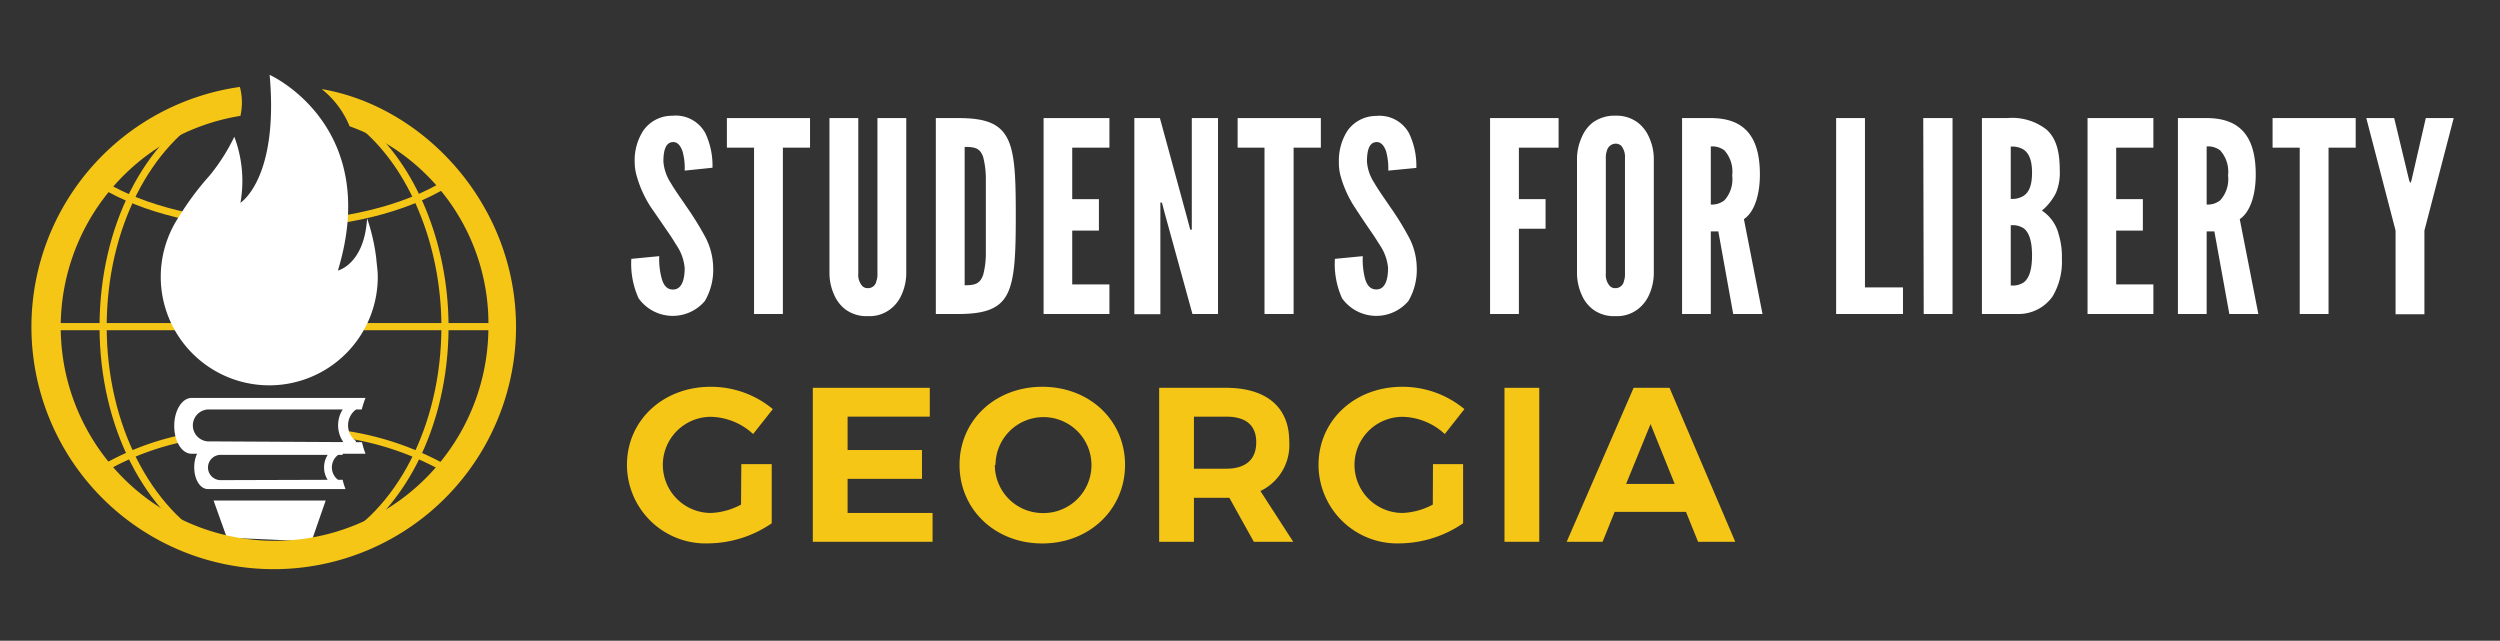 <svg id="Layer_1" data-name="Layer 1" xmlns="http://www.w3.org/2000/svg" viewBox="0 0 268.88 68.91"><rect x="0" y="0" width="268.88" height="68.91" fill="#333333" stroke="none"/><defs><style>.cls-1{fill:#f6c617;}.cls-2{fill:#fff;}.cls-3,.cls-4,.cls-5{fill:none;stroke-miterlimit:10;}.cls-3{stroke:#f6c617;stroke-width:0.77px;}.cls-4,.cls-5{stroke:#fff;}.cls-4{stroke-width:1.07px;}.cls-5{stroke-width:0.84px;}</style></defs><title>logo</title><path class="cls-1" d="M79.73,49.92H83v6.36a12.23,12.23,0,0,1-6.72,2.16A8.47,8.47,0,0,1,67.43,50c0-4.78,3.88-8.4,9-8.4A10.42,10.42,0,0,1,83.12,44L81,46.68a6.91,6.91,0,0,0-4.54-1.85,5.17,5.17,0,1,0,0,10.34,7.45,7.45,0,0,0,3.24-.9Z"/><path class="cls-1" d="M100,41.71v3.1H91.16V48.4h8v3.1h-8v3.67h9.14v3.1H87.42V41.71Z"/><path class="cls-1" d="M121,50c0,4.78-3.83,8.45-8.9,8.45s-8.9-3.65-8.9-8.45,3.84-8.4,8.9-8.4S121,45.18,121,50Zm-14,0a5.15,5.15,0,0,0,5.11,5.18A5.16,5.16,0,1,0,107.07,50Z"/><path class="cls-1" d="M134.85,58.27l-2.63-4.73h-3.81v4.73h-3.74V41.71h7.2c4.33,0,6.79,2.08,6.79,5.75a5.48,5.48,0,0,1-3.1,5.35l3.53,5.46Zm-6.44-7.86h3.46c2.06,0,3.24-.94,3.24-2.84s-1.18-2.76-3.24-2.76h-3.46Z"/><path class="cls-1" d="M154.12,49.92h3.24v6.36a12.26,12.26,0,0,1-6.72,2.16A8.47,8.47,0,0,1,141.81,50c0-4.78,3.88-8.4,9-8.4A10.42,10.42,0,0,1,157.5,44l-2.11,2.68a6.91,6.91,0,0,0-4.54-1.85,5.17,5.17,0,1,0,0,10.34,7.49,7.49,0,0,0,3.25-.9Z"/><path class="cls-1" d="M165.55,41.71V58.27h-3.74V41.71Z"/><path class="cls-1" d="M181.33,55.05h-7.67l-1.3,3.22H168.5l7.2-16.56h3.86l7.07,16.56h-4Zm-1.21-3-2.6-6.44-2.63,6.44Z"/><polyline class="cls-2" points="24.4 57.83 22.97 53.83 35.03 53.83 33.5 58.23"/><path class="cls-3" d="M38.24,12.81l.93.81C44.23,17.9,47.83,26,47.86,35.1c0,10.91-5,20.21-12.08,23.74"/><path class="cls-3" d="M36.89,46.68a31.36,31.36,0,0,1,11,3.72"/><path class="cls-2" d="M73.64,18.35a6.68,6.68,0,0,0-.23-2.07c-.2-.57-.51-1-1-1-.8,0-1.06.86-1.06,2.09a4.84,4.84,0,0,0,.77,2.27c.46.8,1.07,1.63,1.67,2.52a34.83,34.83,0,0,1,2,3.21,7.27,7.27,0,0,1,.91,3.3,6.65,6.65,0,0,1-.89,3.7,4.52,4.52,0,0,1-7.13-.29,9,9,0,0,1-.78-4.24l3-.29A8,8,0,0,0,71.18,30c.2.68.54,1.14,1.2,1.14.92,0,1.26-1,1.26-2.32a5.19,5.19,0,0,0-.8-2.32c-.26-.4-.51-.83-.8-1.26-.6-.86-1.26-1.84-2-2.9a12.08,12.08,0,0,1-1.52-3.27,5.63,5.63,0,0,1-.26-1.69,5.87,5.87,0,0,1,.92-3.32,3.75,3.75,0,0,1,3.12-1.61,3.62,3.62,0,0,1,3.56,1.87,8.21,8.21,0,0,1,.77,3.72Z"/><path class="cls-2" d="M78.18,15.88V12.7h8.94v3.18H84.2V33.77H81.1V15.88Z"/><path class="cls-2" d="M97.47,12.7V29.44a5.72,5.72,0,0,1-.52,2.3,3.9,3.9,0,0,1-1.23,1.54,3.67,3.67,0,0,1-2.38.72,3.78,3.78,0,0,1-2.41-.72,3.9,3.9,0,0,1-1.2-1.54,5.72,5.72,0,0,1-.52-2.3V12.7h3.1V29.44a1.79,1.79,0,0,0,.43,1.32.78.78,0,0,0,.6.23.9.9,0,0,0,.92-.77,2,2,0,0,0,.11-.78V12.7Z"/><path class="cls-2" d="M100.65,33.77V12.7h2.44c2.87,0,4.42.57,5.25,2.18s.91,4.24.91,8.37-.11,6.74-.91,8.34-2.38,2.18-5.25,2.18Zm3.1-3.09c1.06,0,1.66-.12,2-1.15a9,9,0,0,0,.28-2.24c0-1,0-2.35,0-4.07s0-3.07,0-4.07a9.37,9.37,0,0,0-.28-2.23c-.32-1-.92-1.12-2-1.12Z"/><path class="cls-2" d="M112.24,12.7h7.08v3.18h-4v5.54h2.87V24.8h-2.87v5.79h4v3.18h-7.08Z"/><path class="cls-2" d="M125.23,22.79l-.26-1h-.17v12H122V12.7h2.75l3,11,.26,1h.17v-12H131V33.77h-2.75Z"/><path class="cls-2" d="M133.11,15.88V12.7h8.95v3.18h-2.93V33.77H136V15.88Z"/><path class="cls-2" d="M149.31,18.35a7,7,0,0,0-.23-2.07c-.2-.57-.52-1-1-1-.81,0-1.06.86-1.06,2.09a4.73,4.73,0,0,0,.77,2.27c.46.8,1.06,1.63,1.66,2.52a31,31,0,0,1,2,3.21,7.16,7.16,0,0,1,.92,3.3,6.65,6.65,0,0,1-.89,3.7,4.53,4.53,0,0,1-7.14-.29,9,9,0,0,1-.77-4.24l3-.29a8,8,0,0,0,.25,2.44c.2.68.55,1.14,1.21,1.14.92,0,1.26-1,1.26-2.32a5.19,5.19,0,0,0-.8-2.32c-.26-.4-.52-.83-.81-1.26-.6-.86-1.26-1.84-1.95-2.9a12,12,0,0,1-1.51-3.27A5.33,5.33,0,0,1,144,17.4a5.94,5.94,0,0,1,.91-3.32A3.77,3.77,0,0,1,148,12.47a3.61,3.61,0,0,1,3.55,1.87,8.09,8.09,0,0,1,.78,3.72Z"/><path class="cls-2" d="M167.63,15.88h-4.27v5.54h2.87V24.6h-2.87v9.17h-3.1V12.7h7.37Z"/><path class="cls-2" d="M177.87,29.44a5.72,5.72,0,0,1-.52,2.3,4,4,0,0,1-1.23,1.54,3.69,3.69,0,0,1-2.38.72,3.76,3.76,0,0,1-2.41-.72,3.81,3.81,0,0,1-1.2-1.54,5.72,5.72,0,0,1-.52-2.3V17a5.64,5.64,0,0,1,.52-2.26,3.86,3.86,0,0,1,1.2-1.58,4,4,0,0,1,2.41-.72,3.87,3.87,0,0,1,2.38.72,4,4,0,0,1,1.23,1.58,5.64,5.64,0,0,1,.52,2.26ZM174.77,17a1.91,1.91,0,0,0-.4-1.32.9.9,0,0,0-.63-.23,1,1,0,0,0-.92.78,2.08,2.08,0,0,0-.11.77V29.44a1.79,1.79,0,0,0,.43,1.32.78.78,0,0,0,.6.23.91.91,0,0,0,.92-.77,2.15,2.15,0,0,0,.11-.78Z"/><path class="cls-2" d="M186.41,33.77l-1.6-8.88H184v8.88h-3.09V12.7H184c3.7,0,5.28,2.09,5.28,6.08,0,2.09-.55,4-1.72,4.79l2,10.2ZM184,22a2.18,2.18,0,0,0,1.47-.46,3.38,3.38,0,0,0,.83-2.67,3.43,3.43,0,0,0-.83-2.69,2.14,2.14,0,0,0-1.47-.43Z"/><path class="cls-2" d="M197.48,12.7h3.1V30.91h4.09v2.86h-7.19Z"/><path class="cls-2" d="M206.85,12.7H210V33.77h-3.1Z"/><path class="cls-2" d="M213.16,33.77V12.7h2.73a6,6,0,0,1,4.21,1.23c1,.89,1.43,2.27,1.43,4.36a5.61,5.61,0,0,1-.4,2.44,5.91,5.91,0,0,1-1.52,1.92,4.27,4.27,0,0,1,1.81,2.58,8,8,0,0,1,.34,2.58,7.31,7.31,0,0,1-1,4.07A4.48,4.48,0,0,1,217,33.77Zm3.1-12.38a2.31,2.31,0,0,0,1.37-.32c.52-.34.92-1,.92-2.49s-.4-2.15-.92-2.5a2.36,2.36,0,0,0-1.37-.31Zm0,9.31a2.15,2.15,0,0,0,1.37-.31c.52-.37.92-1.2.92-2.92s-.4-2.56-.92-2.93a2.15,2.15,0,0,0-1.37-.31Z"/><path class="cls-2" d="M224.52,12.7h7.08v3.18h-4v5.54h2.87V24.8h-2.87v5.79h4v3.18h-7.08Z"/><path class="cls-2" d="M239.77,33.77l-1.61-8.88h-.83v8.88h-3.09V12.7h3.09c3.7,0,5.28,2.09,5.28,6.08,0,2.09-.55,4-1.72,4.79l2,10.2ZM237.33,22a2.14,2.14,0,0,0,1.46-.46,3.37,3.37,0,0,0,.84-2.67,3.42,3.42,0,0,0-.84-2.69,2.11,2.11,0,0,0-1.46-.43Z"/><path class="cls-2" d="M244.42,15.88V12.7h8.94v3.18h-2.92V33.77h-3.1V15.88Z"/><path class="cls-2" d="M259.12,19.44l.09.2h.06l.08-.2,1.55-6.74h3l-3.15,12.1v9h-3.1v-9l-3.15-12.1h3Z"/><path class="cls-3" d="M10.91,50.51a29,29,0,0,1,8.88-3.4"/><path class="cls-3" d="M48,19.75c-4.39,2.7-11.07,4.42-18.57,4.42s-14-1.67-18.38-4.31"/><line class="cls-3" x1="5.56" y1="35.13" x2="53.38" y2="35.13"/><path class="cls-1" d="M25.86,12.46A23,23,0,1,0,52.53,35.15,22.56,22.56,0,0,0,37.6,13.58a9.92,9.92,0,0,0-3-4c11,1.87,20.92,12.44,20.9,25.63A26.06,26.06,0,1,1,25.8,9.35,6.57,6.57,0,0,1,25.86,12.46Z"/><path class="cls-3" d="M22.86,58.73C16,55.08,11.09,45.89,11.09,35.14S15.93,15.28,22.77,11.6"/><path class="cls-2" d="M40.47,27.82c.05.64.16,1.28.16,1.94a11.67,11.67,0,1,1-21.34-6.52,30.09,30.09,0,0,1,3.24-4.34,20.61,20.61,0,0,0,2.67-4.19,13.44,13.44,0,0,1,.66,7.1S30,19.24,29,8.05c0,0,12.1,5.42,7.34,21.05,0,0,2.85-.67,3.14-5.62A20.88,20.88,0,0,1,40.47,27.82Z"/><path class="cls-2" d="M22.33,47.47a1.72,1.72,0,0,1,0-3.43H38.91a8.73,8.73,0,0,1,.4-1.24H20.6c-1,0-1.86,1.31-1.86,3s.83,3,1.86,3H39.31a9.48,9.48,0,0,1-.38-1.24Z"/><path class="cls-4" d="M38,43.59a2.65,2.65,0,0,0,0,4.3"/><path class="cls-2" d="M23.73,51.64a1.36,1.36,0,0,1,0-2.72H36.84a6.63,6.63,0,0,1,.32-1H22.36c-.81,0-1.47,1-1.47,2.34s.66,2.34,1.47,2.34h14.8a7.5,7.5,0,0,1-.31-1Z"/><path class="cls-5" d="M36.14,48.57a2.1,2.1,0,0,0,0,3.4"/></svg>